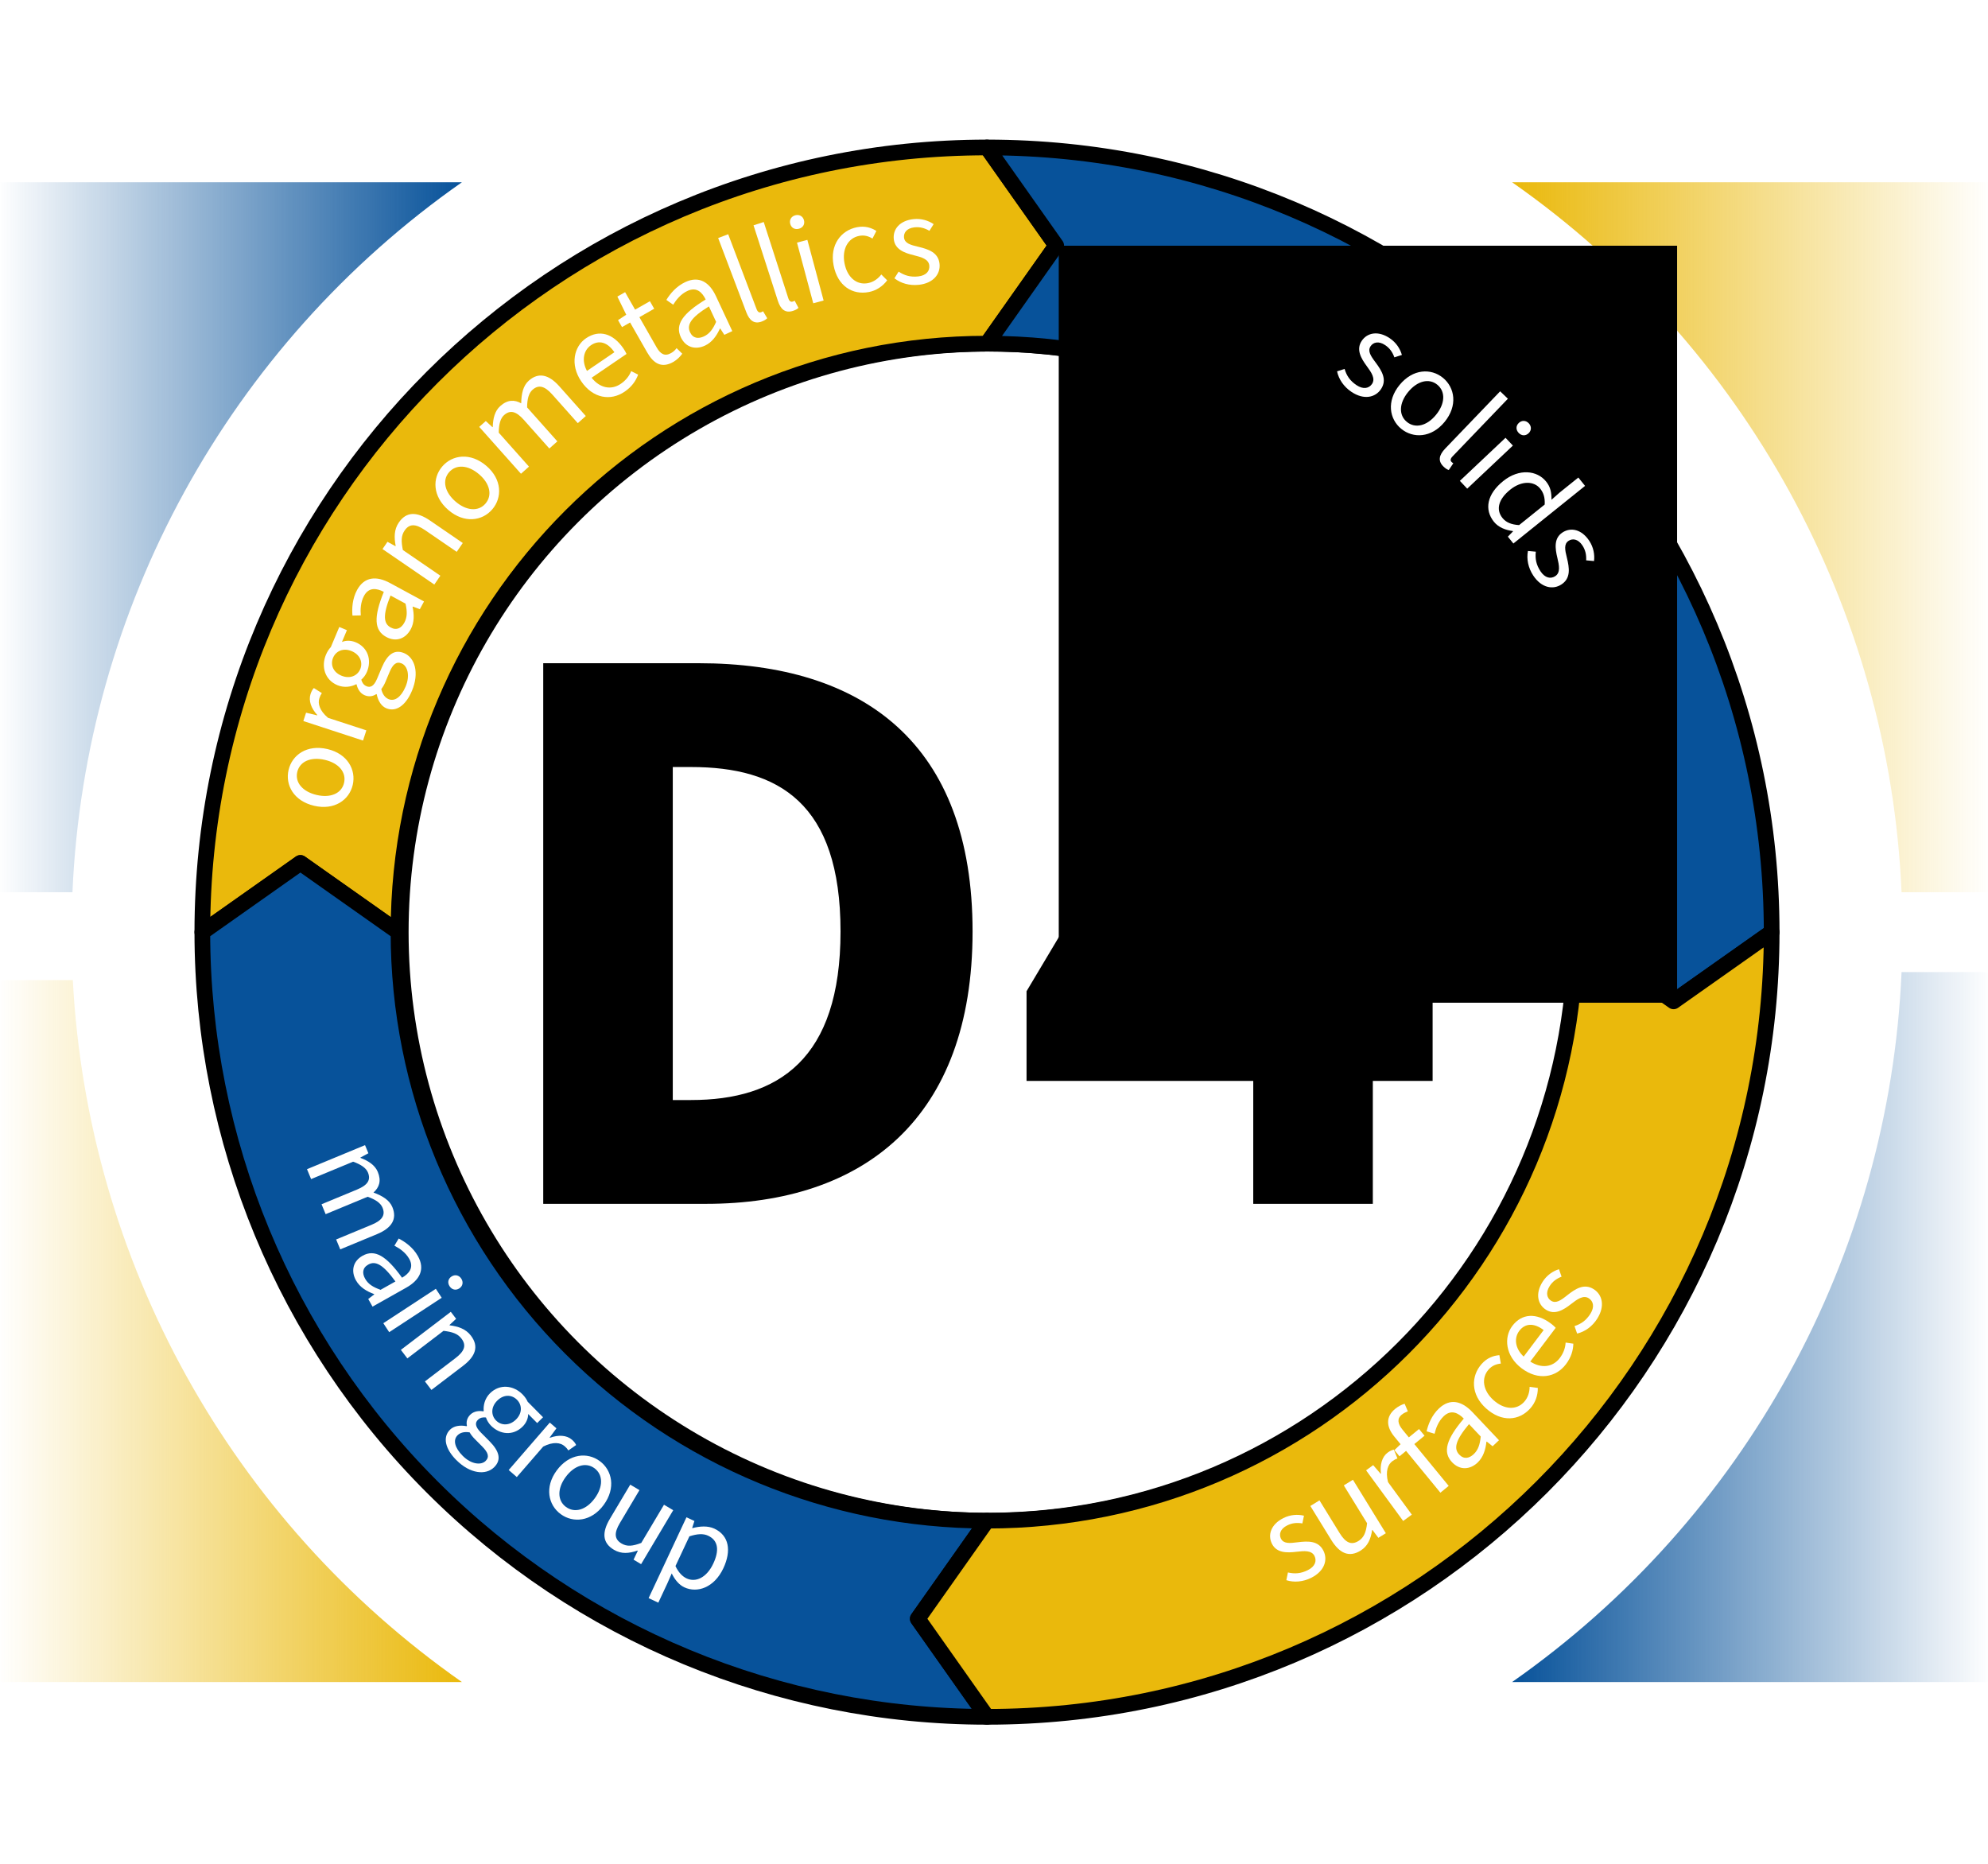 <?xml version="1.0" encoding="UTF-8" standalone="no"?>
<!-- Created with Inkscape (http://www.inkscape.org/) -->

<svg
   xmlns:dc="http://purl.org/dc/elements/1.1/"
   xmlns:cc="http://creativecommons.org/ns#"
   xmlns:rdf="http://www.w3.org/1999/02/22-rdf-syntax-ns#"
   xmlns:svg="http://www.w3.org/2000/svg"
   xmlns="http://www.w3.org/2000/svg"
   xmlns:xlink="http://www.w3.org/1999/xlink"
   xmlns:sodipodi="http://sodipodi.sourceforge.net/DTD/sodipodi-0.dtd"
   xmlns:inkscape="http://www.inkscape.org/namespaces/inkscape"
   width="152.015mm"
   height="142.553mm"
   viewBox="0 0 152.015 142.553"
   version="1.1"
   id="svg8"
   sodipodi:docname="d4-avatar.svg"
   inkscape:version="0.92.4 5da689c313, 2019-01-14"
   inkscape:export-filename="/home/awvwgk/projects/src/creative/dftd4-artwork/gh-avatar/d4-avatar.png"
   inkscape:export-xdpi="200"
   inkscape:export-ydpi="200">
  <defs
     id="defs2">
    <linearGradient
       inkscape:collect="always"
       id="linearGradient1602">
      <stop
         style="stop-color:#07529a;stop-opacity:1;"
         offset="0"
         id="stop1598" />
      <stop
         style="stop-color:#07529a;stop-opacity:0;"
         offset="1"
         id="stop1600" />
    </linearGradient>
    <linearGradient
       inkscape:collect="always"
       id="linearGradient1558">
      <stop
         id="stop1556"
         offset="0"
         style="stop-color:#07529a;stop-opacity:0;" />
      <stop
         id="stop1554"
         offset="1"
         style="stop-color:#07529a;stop-opacity:1;" />
    </linearGradient>
    <linearGradient
       inkscape:collect="always"
       id="linearGradient1548">
      <stop
         id="stop1546"
         offset="0"
         style="stop-color:#eab90c;stop-opacity:0;" />
      <stop
         id="stop1544"
         offset="1"
         style="stop-color:#eab90c;stop-opacity:1;" />
    </linearGradient>
    <linearGradient
       inkscape:collect="always"
       id="linearGradient1540">
      <stop
         style="stop-color:#eab90c;stop-opacity:1;"
         offset="0"
         id="stop1536" />
      <stop
         style="stop-color:#eab90c;stop-opacity:0;"
         offset="1"
         id="stop1538" />
    </linearGradient>
    <linearGradient
       inkscape:collect="always"
       xlink:href="#linearGradient1540"
       id="linearGradient1542"
       x1="100.249"
       y1="74.035"
       x2="136.902"
       y2="74.035"
       gradientUnits="userSpaceOnUse" />
    <linearGradient
       inkscape:collect="always"
       xlink:href="#linearGradient1558"
       id="linearGradient1560"
       x1="-58.236"
       y1="74.037"
       x2="-0.502"
       y2="74.232"
       gradientUnits="userSpaceOnUse" />
    <filter
       inkscape:collect="always"
       style="color-interpolation-filters:sRGB"
       id="filter1892"
       x="-0.173"
       width="1.345"
       y="-0.188"
       height="1.376">
      <feGaussianBlur
         inkscape:collect="always"
         stdDeviation="4.698"
         id="feGaussianBlur1894" />
    </filter>
    <filter
       inkscape:collect="always"
       style="color-interpolation-filters:sRGB"
       id="filter915"
       x="-0.125"
       width="1.251"
       y="-0.115"
       height="1.23">
      <feGaussianBlur
         inkscape:collect="always"
         stdDeviation="3.132"
         id="feGaussianBlur917" />
    </filter>
    <filter
       inkscape:collect="always"
       style="color-interpolation-filters:sRGB"
       id="filter940"
       x="-0.173"
       width="1.345"
       y="-0.188"
       height="1.376">
      <feGaussianBlur
         inkscape:collect="always"
         stdDeviation="4.698"
         id="feGaussianBlur942" />
    </filter>
    <filter
       inkscape:collect="always"
       style="color-interpolation-filters:sRGB"
       id="filter956"
       x="-0.125"
       width="1.251"
       y="-0.115"
       height="1.23">
      <feGaussianBlur
         inkscape:collect="always"
         stdDeviation="3.132"
         id="feGaussianBlur958" />
    </filter>
    <linearGradient
       inkscape:collect="always"
       xlink:href="#linearGradient1602"
       id="linearGradient955"
       gradientUnits="userSpaceOnUse"
       x1="100.249"
       y1="134.429"
       x2="136.902"
       y2="134.429" />
    <linearGradient
       inkscape:collect="always"
       xlink:href="#linearGradient1558"
       id="linearGradient919"
       gradientUnits="userSpaceOnUse"
       x1="-15.572"
       y1="74.035"
       x2="19.948"
       y2="74.035" />
    <linearGradient
       inkscape:collect="always"
       xlink:href="#linearGradient1548"
       id="linearGradient920"
       gradientUnits="userSpaceOnUse"
       x1="-15.543"
       y1="134.734"
       x2="19.948"
       y2="134.734" />
  </defs>
  <sodipodi:namedview
     id="base"
     pagecolor="#ffffff"
     bordercolor="#666666"
     borderopacity="1.0"
     inkscape:pageopacity="0.0"
     inkscape:pageshadow="2"
     inkscape:zoom="0.60564184"
     inkscape:cx="146.85249"
     inkscape:cy="319.38534"
     inkscape:document-units="mm"
     inkscape:current-layer="layer1"
     showgrid="false"
     inkscape:snap-bbox="true"
     inkscape:window-width="1366"
     inkscape:window-height="709"
     inkscape:window-x="0"
     inkscape:window-y="25"
     inkscape:window-maximized="1"
     inkscape:bbox-paths="false"
     inkscape:bbox-nodes="false"
     inkscape:snap-bbox-midpoints="false"
     inkscape:snap-bbox-edge-midpoints="true"
     showguides="false"
     inkscape:snap-global="true"
     inkscape:object-nodes="false" />
  <g
     inkscape:label="Layer 1"
     inkscape:groupmode="layer"
     id="layer1"
     transform="translate(15.374,-32.956)">
    <circle
       style="opacity:1;fill:#ffffff;fill-opacity:1;stroke:#000000;stroke-width:1.2;stroke-linecap:round;stroke-linejoin:miter;stroke-miterlimit:4;stroke-dasharray:none;stroke-dashoffset:0;stroke-opacity:1;paint-order:markers fill stroke"
       id="path1642"
       cx="60.27"
       cy="104.236"
       r="45" />
    <path
       sodipodi:nodetypes="cccccccc"
       inkscape:connector-curvature="0"
       id="path1810"
       d="m 60.098,164.232 c 33.137,0 60,-26.863 60,-60 l -7.196,5.077 -0.304,0.215 -7.5,-5.292 c 0,24.853 -20.147,45 -45,45 l -5.292,7.5 z"
       style="opacity:1;fill:#eab90c;fill-opacity:1;stroke:none;stroke-width:1.2;stroke-linecap:round;stroke-linejoin:round;stroke-miterlimit:4;stroke-dasharray:none;stroke-dashoffset:0;stroke-opacity:1;paint-order:markers fill stroke;filter:url(#filter1892)" />
    <path
       sodipodi:nodetypes="cscccscccc"
       inkscape:connector-curvature="0"
       id="path950"
       d="m 0.098,104.232 c -9.2e-7,15.913 6.321,31.174 17.574,42.426 11.252,11.252 26.513,17.574 42.426,17.574 l -5.292,-7.5 5.292,-7.5 c -11.935,0 -23.381,-4.741 -31.82,-13.18 -8.439,-8.439 -13.18,-19.885 -13.18,-31.82 L 7.825,99.101 7.598,98.94 Z"
       style="opacity:1;fill:#07529a;fill-opacity:1;stroke:none;stroke-width:1.2;stroke-linecap:round;stroke-linejoin:round;stroke-miterlimit:4;stroke-dasharray:none;stroke-dashoffset:0;stroke-opacity:1;paint-order:markers fill stroke;filter:url(#filter956)" />
    <path
       sodipodi:nodetypes="ccccccc"
       inkscape:connector-curvature="0"
       id="path1896"
       d="m 105.098,104.232 c 0,-24.853 -20.147,-45 -45,-45 l 5.292,-7.5 -5.292,-7.5 c 33.137,2e-6 60,26.863 60,60 l -7.5,5.292 z"
       style="opacity:1;fill:#07529a;fill-opacity:1;stroke:none;stroke-width:1.2;stroke-linecap:round;stroke-linejoin:round;stroke-miterlimit:4;stroke-dasharray:none;stroke-dashoffset:0;stroke-opacity:1;paint-order:markers fill stroke;filter:url(#filter915)" />
    <path
       sodipodi:nodetypes="ccccccc"
       inkscape:connector-curvature="0"
       id="path913"
       d="m 0.098,104.232 c 0,-33.137 26.863,-60 60,-60 l 5.292,7.5 -5.292,7.5 c -24.853,-1e-6 -45,20.147 -45,45 L 7.598,98.94 Z"
       style="opacity:1;fill:#eab90c;fill-opacity:1;stroke:none;stroke-width:1.2;stroke-linecap:round;stroke-linejoin:round;stroke-miterlimit:4;stroke-dasharray:none;stroke-dashoffset:0;stroke-opacity:1;paint-order:markers fill stroke;filter:url(#filter940)" />
    <path
       style="opacity:1;fill:#eab90c;fill-opacity:1;stroke:#000000;stroke-width:1.2;stroke-linecap:round;stroke-linejoin:round;stroke-miterlimit:4;stroke-dasharray:none;stroke-dashoffset:0;stroke-opacity:1;paint-order:markers fill stroke"
       d="m 0.098,104.232 c 0,-33.137 26.863,-60 60,-60 l 5.292,7.5 -5.292,7.5 c -24.853,-1e-6 -45,20.147 -45,45 L 7.598,98.94 Z"
       id="path827"
       inkscape:connector-curvature="0"
       sodipodi:nodetypes="ccccccc" />
    <path
       style="opacity:1;fill:#07529a;fill-opacity:1;stroke:#000000;stroke-width:1.2;stroke-linecap:round;stroke-linejoin:round;stroke-miterlimit:4;stroke-dasharray:none;stroke-dashoffset:0;stroke-opacity:1;paint-order:markers fill stroke"
       d="m 0.098,104.232 c -9.2e-7,15.913 6.321,31.174 17.574,42.426 11.252,11.252 26.513,17.574 42.426,17.574 l -5.292,-7.5 5.292,-7.5 c -11.935,0 -23.381,-4.741 -31.82,-13.18 -8.439,-8.439 -13.18,-19.885 -13.18,-31.82 L 7.825,99.101 7.598,98.94 Z"
       id="path829"
       inkscape:connector-curvature="0"
       sodipodi:nodetypes="cscccscccc" />
    <path
       sodipodi:nodetypes="cccc"
       inkscape:connector-curvature="0"
       d="m -15.345,46.891 35.293,2.49e-4 C 2.121,59.374 -8.886,79.437 -9.835,101.179 h -5.539"
       style="opacity:1;fill:url(#linearGradient919);fill-opacity:1;stroke:none;stroke-width:1.2;stroke-linecap:round;stroke-linejoin:miter;stroke-miterlimit:4;stroke-dasharray:none;stroke-dashoffset:0;stroke-opacity:1;paint-order:markers fill stroke"
       id="path1934" />
    <path
       style="opacity:1;fill:#07529a;fill-opacity:1;stroke:#000000;stroke-width:1.2;stroke-linecap:round;stroke-linejoin:round;stroke-miterlimit:4;stroke-dasharray:none;stroke-dashoffset:0;stroke-opacity:1;paint-order:markers fill stroke"
       d="m 105.098,104.232 c 0,-24.853 -20.147,-45 -45,-45 l 5.292,-7.5 -5.292,-7.5 c 33.137,2e-6 60,26.863 60,60 l -7.5,5.292 z"
       id="path817"
       inkscape:connector-curvature="0"
       sodipodi:nodetypes="ccccccc" />
    <path
       style="opacity:1;fill:#eab90c;fill-opacity:1;stroke:#000000;stroke-width:1.2;stroke-linecap:round;stroke-linejoin:round;stroke-miterlimit:4;stroke-dasharray:none;stroke-dashoffset:0;stroke-opacity:1;paint-order:markers fill stroke"
       d="m 60.098,164.232 c 33.137,0 60,-26.863 60,-60 l -7.196,5.077 -0.304,0.215 -7.5,-5.292 c 0,24.853 -20.147,45 -45,45 l -5.292,7.5 z"
       id="path823"
       inkscape:connector-curvature="0"
       sodipodi:nodetypes="cccccccc" />
    <path
       id="path851"
       style="fill:url(#linearGradient920);fill-opacity:1;stroke:none;stroke-width:1.2;stroke-linecap:butt;stroke-linejoin:miter;stroke-miterlimit:4;stroke-dasharray:none;stroke-opacity:1"
       d="M -15.36,161.573 H 19.948 C 2.297,149.214 -8.678,129.414 -9.806,107.896 h -5.554"
       inkscape:connector-curvature="0"
       sodipodi:nodetypes="cccc" />
    <path
       id="path855"
       style="fill:url(#linearGradient955);fill-opacity:1;stroke:none;stroke-width:1.2;stroke-linecap:butt;stroke-linejoin:miter;stroke-miterlimit:4;stroke-dasharray:none;stroke-opacity:1"
       d="m 136.64,161.573 h -36.391 c 17.827,-12.482 28.834,-32.546 29.783,-54.287 h 6.608"
       inkscape:connector-curvature="0"
       sodipodi:nodetypes="cccc" />
    <path
       id="path859"
       style="fill:url(#linearGradient1542);fill-opacity:1;stroke:none;stroke-width:1.2;stroke-linecap:butt;stroke-linejoin:miter;stroke-miterlimit:4;stroke-dasharray:none;stroke-opacity:1"
       d="m 136.64,101.179 h -6.608 C 129.082,79.437 118.075,59.374 100.249,46.891 h 36.391"
       inkscape:connector-curvature="0"
       sodipodi:nodetypes="cccc" />
    <g
       aria-label="D4"
       style="font-style:normal;font-variant:normal;font-weight:600;font-stretch:normal;font-size:10.583px;line-height:1.25;font-family:'Source Sans Pro';-inkscape-font-specification:'Source Sans Pro Semi-Bold';letter-spacing:0px;word-spacing:0px;fill:#000000;fill-opacity:1;stroke:none;stroke-width:1.2;stroke-miterlimit:4;stroke-dasharray:none;stroke-opacity:1"
       id="text1640">
      <path
         d="m 26.165,125.007 h 12.446 c 12.065,0 20.384,-6.54 20.384,-20.828 0,-14.351 -8.319,-20.511 -20.955,-20.511 H 26.165 Z m 9.906,-7.938 V 91.606 h 1.397 c 6.668,0 11.43,2.731 11.43,12.573 0,9.779 -4.763,12.89 -11.43,12.89 z"
         style="font-style:normal;font-variant:normal;font-weight:bold;font-stretch:normal;font-size:63.5px;font-family:'Source Sans Pro';-inkscape-font-specification:'Source Sans Pro Bold';fill:#000000;fill-opacity:1;stroke:none;stroke-width:1.2;stroke-miterlimit:4;stroke-dasharray:none;stroke-opacity:1"
         id="path999"
         inkscape:connector-curvature="0" />
      <path
         d="m 72.456,108.116 4.763,-8.192 c 1.143,-2.349 2.286,-4.636 3.302,-6.985 h 0.254 c -0.127,2.667 -0.318,6.604 -0.318,9.208 v 5.969 z m 8.001,16.891 h 9.144 v -9.398 h 4.572 v -7.493 h -4.572 V 84.684 H 77.473 L 63.122,108.751 v 6.858 h 17.336 z"
         style="font-style:normal;font-variant:normal;font-weight:bold;font-stretch:normal;font-size:63.5px;font-family:'Source Sans Pro';-inkscape-font-specification:'Source Sans Pro Bold';fill:#000000;fill-opacity:1;stroke:none;stroke-width:1.2;stroke-miterlimit:4;stroke-dasharray:none;stroke-opacity:1"
         id="path1001"
         inkscape:connector-curvature="0" />
    </g>
    <g
       aria-label="surfaces"
       style="font-style:normal;font-variant:normal;font-weight:600;font-stretch:normal;font-size:10.583px;line-height:1.25;font-family:'Source Sans Pro';-inkscape-font-specification:'Source Sans Pro Semi-Bold';letter-spacing:0px;word-spacing:0px;fill:#000000;fill-opacity:1;stroke:none;stroke-width:0.265"
       id="text1729">
      <path
         d="m 84.895,153.599 c 1.015,-0.51 1.279,-1.371 0.929,-2.069 -0.39,-0.777 -1.181,-0.745 -1.971,-0.646 -0.632,0.085 -1.082,0.112 -1.277,-0.276 -0.16,-0.318 -0.072,-0.738 0.475,-1.012 0.38,-0.191 0.751,-0.222 1.162,-0.152 l 0.123,-0.592 c -0.477,-0.114 -1.038,-0.087 -1.577,0.184 -0.936,0.47 -1.217,1.274 -0.872,1.963 0.355,0.706 1.128,0.705 1.887,0.611 0.574,-0.067 1.144,-0.121 1.366,0.32 0.186,0.371 0.059,0.799 -0.506,1.083 -0.53,0.266 -0.998,0.302 -1.524,0.179 l -0.123,0.592 c 0.592,0.189 1.281,0.13 1.908,-0.184 z"
         style="font-style:normal;font-variant:normal;font-weight:normal;font-stretch:normal;font-size:9.878px;font-family:'Source Sans Pro';-inkscape-font-specification:'Source Sans Pro';fill:#ffffff;fill-opacity:1"
         id="path919"
         inkscape:connector-curvature="0" />
      <path
         d="m 88.657,151.526 c 0.564,-0.347 0.786,-0.89 0.89,-1.569 l 0.025,-0.015 0.452,0.603 0.572,-0.352 -2.516,-4.088 -0.698,0.43 1.781,2.894 c -0.083,0.712 -0.248,1.104 -0.661,1.358 -0.538,0.331 -0.976,0.148 -1.442,-0.609 l -1.538,-2.498 -0.698,0.43 1.595,2.591 c 0.642,1.043 1.371,1.36 2.237,0.827 z"
         style="font-style:normal;font-variant:normal;font-weight:normal;font-stretch:normal;font-size:9.878px;font-family:'Source Sans Pro';-inkscape-font-specification:'Source Sans Pro';fill:#ffffff;fill-opacity:1"
         id="path921"
         inkscape:connector-curvature="0" />
      <path
         d="m 91.921,149.256 0.662,-0.484 -1.82,-2.487 c -0.215,-0.846 0.006,-1.363 0.333,-1.602 0.151,-0.111 0.251,-0.159 0.386,-0.209 l -0.271,-0.671 c -0.16,0.032 -0.297,0.095 -0.473,0.224 -0.43,0.315 -0.601,0.918 -0.517,1.602 l -0.024,0.018 -0.569,-0.661 -0.542,0.397 z"
         style="font-style:normal;font-variant:normal;font-weight:normal;font-stretch:normal;font-size:9.878px;font-family:'Source Sans Pro';-inkscape-font-specification:'Source Sans Pro';fill:#ffffff;fill-opacity:1"
         id="path923"
         inkscape:connector-curvature="0" />
      <path
         d="m 94.768,147.093 0.634,-0.52 -2.627,-3.198 0.779,-0.639 -0.42,-0.511 -0.779,0.639 -0.476,-0.58 c -0.389,-0.473 -0.428,-0.863 -0.076,-1.151 0.13,-0.107 0.292,-0.189 0.475,-0.262 l -0.245,-0.578 c -0.209,0.057 -0.49,0.198 -0.719,0.386 -0.74,0.608 -0.689,1.371 -0.068,2.127 l 0.476,0.58 -0.472,0.452 0.389,0.473 0.504,-0.414 z"
         style="font-style:normal;font-variant:normal;font-weight:normal;font-stretch:normal;font-size:9.878px;font-family:'Source Sans Pro';-inkscape-font-specification:'Source Sans Pro';fill:#ffffff;fill-opacity:1"
         id="path925"
         inkscape:connector-curvature="0" />
      <path
         d="m 97.613,144.789 c 0.438,-0.414 0.608,-0.996 0.674,-1.588 l 0.022,-0.02 0.451,0.362 0.488,-0.461 -2.029,-2.146 c -0.814,-0.861 -1.716,-1.083 -2.563,-0.282 -0.56,0.529 -0.824,1.228 -0.944,1.748 l 0.61,0.185 c 0.103,-0.437 0.3,-0.963 0.702,-1.343 0.567,-0.536 1.111,-0.248 1.532,0.183 -1.337,1.576 -1.63,2.56 -0.898,3.336 0.597,0.632 1.374,0.577 1.956,0.027 z m -0.296,-0.644 c -0.337,0.319 -0.745,0.419 -1.112,0.032 -0.427,-0.452 -0.298,-1.077 0.75,-2.327 l 0.896,0.948 c -0.059,0.613 -0.197,1.029 -0.534,1.347 z"
         style="font-style:normal;font-variant:normal;font-weight:normal;font-stretch:normal;font-size:9.878px;font-family:'Source Sans Pro';-inkscape-font-specification:'Source Sans Pro';fill:#ffffff;fill-opacity:1"
         id="path927"
         inkscape:connector-curvature="0" />
      <path
         d="m 101.641,140.648 c 0.382,-0.427 0.582,-0.977 0.577,-1.564 L 101.59,139 c 6.3e-4,0.385 -0.115,0.811 -0.412,1.142 -0.586,0.656 -1.526,0.61 -2.343,-0.12 -0.825,-0.737 -0.956,-1.702 -0.377,-2.35 0.257,-0.287 0.571,-0.417 0.933,-0.451 l -0.113,-0.644 c -0.459,0.04 -0.933,0.199 -1.354,0.671 -0.823,0.921 -0.855,2.336 0.345,3.408 1.186,1.06 2.522,0.943 3.371,-0.008 z"
         style="font-style:normal;font-variant:normal;font-weight:normal;font-stretch:normal;font-size:9.878px;font-family:'Source Sans Pro';-inkscape-font-specification:'Source Sans Pro';fill:#ffffff;fill-opacity:1"
         id="path929"
         inkscape:connector-curvature="0" />
      <path
         d="m 104.371,137.267 c 0.398,-0.529 0.55,-1.058 0.563,-1.567 l -0.591,-0.086 c -0.021,0.405 -0.162,0.806 -0.441,1.176 -0.547,0.726 -1.43,0.815 -2.261,0.276 l 1.944,-2.58 c -0.108,-0.119 -0.221,-0.216 -0.363,-0.323 -1.104,-0.832 -2.221,-0.795 -2.958,0.183 -0.66,0.876 -0.531,2.296 0.716,3.236 1.27,0.957 2.618,0.711 3.391,-0.315 z m -3.235,-0.582 c -0.674,-0.632 -0.744,-1.426 -0.339,-1.962 0.44,-0.584 1.11,-0.636 1.867,-0.065 z"
         style="font-style:normal;font-variant:normal;font-weight:normal;font-stretch:normal;font-size:9.878px;font-family:'Source Sans Pro';-inkscape-font-specification:'Source Sans Pro';fill:#ffffff;fill-opacity:1"
         id="path931"
         inkscape:connector-curvature="0" />
      <path
         d="m 106.763,133.783 c 0.607,-0.96 0.388,-1.835 -0.272,-2.251 -0.735,-0.464 -1.396,-0.029 -2.022,0.463 -0.497,0.399 -0.869,0.654 -1.237,0.422 -0.301,-0.19 -0.442,-0.595 -0.115,-1.113 0.227,-0.359 0.528,-0.577 0.917,-0.729 l -0.2,-0.571 c -0.468,0.148 -0.934,0.461 -1.256,0.971 -0.559,0.885 -0.385,1.719 0.266,2.131 0.668,0.422 1.33,0.022 1.932,-0.45 0.457,-0.354 0.917,-0.694 1.335,-0.43 0.351,0.222 0.463,0.655 0.125,1.189 -0.317,0.501 -0.699,0.773 -1.213,0.94 l 0.2,0.571 c 0.605,-0.144 1.165,-0.549 1.54,-1.142 z"
         style="font-style:normal;font-variant:normal;font-weight:normal;font-stretch:normal;font-size:9.878px;font-family:'Source Sans Pro';-inkscape-font-specification:'Source Sans Pro';fill:#ffffff;fill-opacity:1"
         id="path933"
         inkscape:connector-curvature="0" />
    </g>
    <flowRoot
       xml:space="preserve"
       id="flowRoot1731"
       style="font-style:normal;font-variant:normal;font-weight:600;font-stretch:normal;font-size:40px;line-height:1.25;font-family:'Source Sans Pro';-inkscape-font-specification:'Source Sans Pro Semi-Bold';letter-spacing:0px;word-spacing:0px;fill:#000000;fill-opacity:1;stroke:none"
       transform="matrix(0.265,0,0,0.265,-58.434,43.632)"><flowRegion
         id="flowRegion1733"><rect
           id="rect1735"
           width="178.425"
           height="218.425"
           x="467.996"
           y="30.614" /></flowRegion><flowPara
         id="flowPara1737" /></flowRoot>    <path
       id="circle1741"
       style="opacity:1;fill:none;fill-opacity:1;stroke:none;stroke-width:0.2;stroke-linecap:round;stroke-linejoin:miter;stroke-miterlimit:4;stroke-dasharray:none;stroke-dashoffset:0;stroke-opacity:1;paint-order:markers fill stroke"
       transform="scale(-1,1)"
       sodipodi:type="arc"
       sodipodi:cx="-60.168991"
       sodipodi:cy="104.33749"
       sodipodi:rx="55"
       sodipodi:ry="55"
       sodipodi:start="1.9984448"
       sodipodi:end="2.768594"
       d="M -82.979,154.384 A 55,55 0 0 1 -111.387,124.38"
       sodipodi:open="true" />
    <path
       id="path1752"
       style="opacity:1;fill:none;fill-opacity:1;stroke:none;stroke-width:0.2;stroke-linecap:round;stroke-linejoin:miter;stroke-miterlimit:4;stroke-dasharray:none;stroke-dashoffset:0;stroke-opacity:1;paint-order:markers fill stroke"
       sodipodi:type="arc"
       sodipodi:cx="60.168991"
       sodipodi:cy="104.33749"
       sodipodi:rx="50"
       sodipodi:ry="50"
       sodipodi:start="3.3178275"
       sodipodi:end="4.712389"
       d="M 10.943,95.571 A 50,50 0 0 1 60.169,54.337"
       sodipodi:open="true" />
    <path
       style="opacity:1;fill:none;fill-opacity:1;stroke:none;stroke-width:0.2;stroke-linecap:round;stroke-linejoin:miter;stroke-miterlimit:4;stroke-dasharray:none;stroke-dashoffset:0;stroke-opacity:1;paint-order:markers fill stroke"
       id="path1754"
       sodipodi:type="arc"
       sodipodi:cx="60.168991"
       sodipodi:cy="104.33749"
       sodipodi:rx="50"
       sodipodi:ry="50"
       sodipodi:start="5.2622072"
       sodipodi:end="0"
       d="m 86.296,61.707 a 50,50 0 0 1 23.873,42.631"
       sodipodi:open="true" />
    <g
       aria-label="solids"
       style="font-style:normal;font-variant:normal;font-weight:600;font-stretch:normal;font-size:10.583px;line-height:1.25;font-family:'Source Sans Pro';-inkscape-font-specification:'Source Sans Pro Semi-Bold';letter-spacing:0px;word-spacing:0px;fill:#ffffff;fill-opacity:1;stroke:none;stroke-width:0.265"
       id="text1758">
      <path
         d="m 87.967,62.92 c 0.943,0.633 1.823,0.439 2.258,-0.209 0.484,-0.722 0.067,-1.394 -0.407,-2.034 -0.385,-0.508 -0.63,-0.887 -0.388,-1.248 0.198,-0.295 0.607,-0.425 1.115,-0.084 0.353,0.237 0.563,0.544 0.704,0.936 l 0.576,-0.185 c -0.136,-0.472 -0.435,-0.947 -0.936,-1.282 -0.869,-0.583 -1.708,-0.433 -2.138,0.207 -0.44,0.656 -0.059,1.329 0.397,1.944 0.341,0.467 0.668,0.936 0.393,1.346 -0.231,0.344 -0.667,0.444 -1.192,0.092 -0.492,-0.33 -0.754,-0.72 -0.906,-1.238 l -0.576,0.185 c 0.127,0.609 0.517,1.18 1.099,1.57 z"
         style="font-style:normal;font-variant:normal;font-weight:normal;font-stretch:normal;font-size:9.878px;font-family:'Source Sans Pro';-inkscape-font-specification:'Source Sans Pro'"
         id="path936"
         inkscape:connector-curvature="0" />
      <path
         d="m 91.772,65.744 c 0.91,0.745 2.309,0.703 3.317,-0.527 1.02,-1.246 0.784,-2.626 -0.125,-3.371 -0.91,-0.745 -2.302,-0.697 -3.322,0.549 -1.007,1.231 -0.779,2.605 0.13,3.349 z m 0.432,-0.527 c -0.634,-0.519 -0.599,-1.435 0.095,-2.284 0.701,-0.856 1.598,-1.079 2.232,-0.56 0.642,0.526 0.601,1.449 -0.1,2.305 -0.695,0.848 -1.586,1.064 -2.228,0.538 z"
         style="font-style:normal;font-variant:normal;font-weight:normal;font-stretch:normal;font-size:9.878px;font-family:'Source Sans Pro';-inkscape-font-specification:'Source Sans Pro'"
         id="path938"
         inkscape:connector-curvature="0" />
      <path
         d="m 95.005,68.632 c 0.15,0.144 0.277,0.225 0.404,0.264 l 0.346,-0.517 c -0.071,-0.04 -0.099,-0.068 -0.135,-0.102 -0.093,-0.089 -0.109,-0.228 0.068,-0.414 l 4.241,-4.419 -0.592,-0.568 -4.2,4.376 c -0.479,0.499 -0.574,0.955 -0.132,1.379 z"
         style="font-style:normal;font-variant:normal;font-weight:normal;font-stretch:normal;font-size:9.878px;font-family:'Source Sans Pro';-inkscape-font-specification:'Source Sans Pro'"
         id="path940"
         inkscape:connector-curvature="0" />
      <path
         d="m 96.256,69.725 0.563,0.596 3.492,-3.294 -0.563,-0.596 z m 4.495,-3.67 c 0.217,0.23 0.524,0.253 0.761,0.029 0.23,-0.217 0.232,-0.531 0.015,-0.761 -0.217,-0.23 -0.531,-0.246 -0.761,-0.029 -0.237,0.224 -0.232,0.531 -0.015,0.761 z"
         style="font-style:normal;font-variant:normal;font-weight:normal;font-stretch:normal;font-size:9.878px;font-family:'Source Sans Pro';-inkscape-font-specification:'Source Sans Pro'"
         id="path942"
         inkscape:connector-curvature="0" />
      <path
         d="m 98.863,72.856 c 0.353,0.439 0.921,0.641 1.441,0.705 l 0.019,0.023 -0.396,0.407 0.421,0.524 5.482,-4.406 -0.514,-0.639 -1.44,1.157 -0.614,0.544 c 0.003,-0.548 -0.064,-0.962 -0.41,-1.394 -0.687,-0.855 -2.06,-1.018 -3.277,-0.04 -1.247,1.002 -1.467,2.18 -0.712,3.119 z m 0.65,-0.295 c -0.526,-0.654 -0.292,-1.451 0.601,-2.169 0.855,-0.687 1.808,-0.667 2.284,-0.075 0.248,0.308 0.376,0.673 0.345,1.218 l -1.956,1.572 c -0.586,-0.036 -0.997,-0.2 -1.275,-0.546 z"
         style="font-style:normal;font-variant:normal;font-weight:normal;font-stretch:normal;font-size:9.878px;font-family:'Source Sans Pro';-inkscape-font-specification:'Source Sans Pro'"
         id="path944"
         inkscape:connector-curvature="0" />
      <path
         d="m 101.865,76.959 c 0.623,0.95 1.51,1.112 2.162,0.684 0.727,-0.477 0.604,-1.259 0.415,-2.033 -0.157,-0.618 -0.236,-1.062 0.127,-1.3 0.297,-0.195 0.724,-0.156 1.06,0.356 0.233,0.355 0.307,0.72 0.285,1.136 l 0.602,0.054 c 0.058,-0.487 -0.034,-1.041 -0.364,-1.545 -0.575,-0.875 -1.406,-1.062 -2.05,-0.639 -0.661,0.434 -0.57,1.201 -0.389,1.945 0.133,0.563 0.252,1.122 -0.161,1.393 -0.347,0.228 -0.787,0.151 -1.134,-0.378 -0.325,-0.495 -0.415,-0.956 -0.354,-1.493 l -0.602,-0.054 c -0.119,0.61 0.018,1.288 0.403,1.874 z"
         style="font-style:normal;font-variant:normal;font-weight:normal;font-stretch:normal;font-size:9.878px;font-family:'Source Sans Pro';-inkscape-font-specification:'Source Sans Pro'"
         id="path946"
         inkscape:connector-curvature="0" />
    </g>
    <g
       aria-label="organometallics"
       style="font-style:normal;font-variant:normal;font-weight:600;font-stretch:normal;font-size:10.583px;line-height:1.25;font-family:'Source Sans Pro';-inkscape-font-specification:'Source Sans Pro Semi-Bold';letter-spacing:0px;word-spacing:0px;fill:#000000;fill-opacity:1;stroke:none;stroke-width:0.265"
       id="text1766">
      <path
         d="M 11.598,92.976 C 11.865,91.832 11.211,90.594 9.662,90.232 8.094,89.866 6.959,90.687 6.692,91.831 6.425,92.976 7.081,94.204 8.649,94.57 10.198,94.932 11.331,94.121 11.598,92.976 Z M 10.934,92.821 C 10.748,93.62 9.91,93.992 8.842,93.743 7.765,93.492 7.169,92.785 7.356,91.986 c 0.189,-0.808 1.036,-1.178 2.113,-0.927 1.068,0.249 1.654,0.954 1.465,1.762 z"
         style="font-style:normal;font-variant:normal;font-weight:normal;font-stretch:normal;font-size:9.878px;font-family:'Source Sans Pro';-inkscape-font-specification:'Source Sans Pro';fill:#ffffff;fill-opacity:1"
         id="path968"
         inkscape:connector-curvature="0" />
      <path
         d="M 12.385,89.582 12.64,88.802 9.711,87.845 C 9.042,87.283 8.92,86.734 9.046,86.349 9.104,86.171 9.157,86.074 9.237,85.954 L 8.626,85.567 c -0.112,0.119 -0.186,0.251 -0.254,0.458 -0.166,0.507 0.047,1.096 0.515,1.603 l -0.009,0.028 -0.848,-0.204 -0.209,0.638 z"
         style="font-style:normal;font-variant:normal;font-weight:normal;font-stretch:normal;font-size:9.878px;font-family:'Source Sans Pro';-inkscape-font-specification:'Source Sans Pro';fill:#ffffff;fill-opacity:1"
         id="path970"
         inkscape:connector-curvature="0" />
      <path
         d="m 16.124,85.783 c 0.578,-1.375 0.232,-2.539 -0.597,-2.887 -0.728,-0.306 -1.274,0.075 -1.707,1.104 l -0.36,0.856 c -0.249,0.592 -0.526,0.69 -0.799,0.575 -0.246,-0.103 -0.342,-0.283 -0.409,-0.504 0.184,-0.158 0.339,-0.372 0.43,-0.591 0.379,-0.901 0.09,-1.87 -0.857,-2.268 -0.373,-0.157 -0.762,-0.149 -1.051,-0.024 l 0.379,-0.901 -0.583,-0.245 -0.647,1.539 c -0.133,0.137 -0.27,0.337 -0.373,0.582 -0.379,0.901 -0.09,1.923 0.875,2.329 0.528,0.222 1.075,0.12 1.434,-0.072 l 0.036,0.015 c 0.059,0.293 0.243,0.67 0.617,0.827 0.346,0.145 0.656,0.072 0.884,-0.089 l 0.036,0.015 c 0.105,0.516 0.356,0.911 0.73,1.068 0.765,0.322 1.507,-0.245 1.962,-1.329 z m -3.952,-1.661 c -0.214,0.51 -0.795,0.769 -1.441,0.498 -0.647,-0.272 -0.853,-0.851 -0.635,-1.37 0.218,-0.519 0.786,-0.773 1.423,-0.505 0.647,0.272 0.867,0.868 0.653,1.378 z m 3.47,1.33 c -0.337,0.801 -0.831,1.161 -1.305,0.962 -0.255,-0.107 -0.462,-0.355 -0.555,-0.769 0.135,-0.168 0.241,-0.37 0.314,-0.543 l 0.318,-0.756 c 0.245,-0.583 0.512,-0.835 0.922,-0.663 0.455,0.191 0.659,0.931 0.307,1.768 z"
         style="font-style:normal;font-variant:normal;font-weight:normal;font-stretch:normal;font-size:9.878px;font-family:'Source Sans Pro';-inkscape-font-specification:'Source Sans Pro';fill:#ffffff;fill-opacity:1"
         id="path972"
         inkscape:connector-curvature="0" />
      <path
         d="m 16.03,81.079 c 0.287,-0.53 0.267,-1.136 0.145,-1.719 l 0.014,-0.026 0.541,0.203 0.32,-0.591 -2.597,-1.407 c -1.042,-0.565 -1.968,-0.493 -2.524,0.531 -0.367,0.677 -0.4,1.423 -0.352,1.955 l 0.637,-0.014 c -0.038,-0.448 -0.015,-1.008 0.248,-1.495 0.372,-0.686 0.978,-0.582 1.513,-0.304 -0.779,1.915 -0.751,2.941 0.187,3.449 0.764,0.414 1.486,0.12 1.867,-0.584 z m -0.482,-0.52 c -0.221,0.408 -0.578,0.631 -1.047,0.377 -0.547,-0.296 -0.619,-0.931 -0.012,-2.445 l 1.146,0.621 c 0.135,0.601 0.134,1.039 -0.087,1.447 z"
         style="font-style:normal;font-variant:normal;font-weight:normal;font-stretch:normal;font-size:9.878px;font-family:'Source Sans Pro';-inkscape-font-specification:'Source Sans Pro';fill:#ffffff;fill-opacity:1"
         id="path974"
         inkscape:connector-curvature="0" />
      <path
         d="m 17.836,77.653 0.463,-0.676 -2.868,-1.965 c -0.131,-0.665 -0.14,-1.089 0.134,-1.489 0.357,-0.522 0.823,-0.538 1.565,-0.029 l 2.42,1.658 0.463,-0.676 -2.51,-1.72 c -1.01,-0.692 -1.805,-0.686 -2.38,0.153 -0.374,0.546 -0.36,1.154 -0.242,1.786 l -0.017,0.024 -0.609,-0.334 -0.38,0.554 z"
         style="font-style:normal;font-variant:normal;font-weight:normal;font-stretch:normal;font-size:9.878px;font-family:'Source Sans Pro';-inkscape-font-specification:'Source Sans Pro';fill:#ffffff;fill-opacity:1"
         id="path976"
         inkscape:connector-curvature="0" />
      <path
         d="m 22.268,71.904 c 0.765,-0.893 0.755,-2.293 -0.453,-3.328 -1.223,-1.047 -2.608,-0.842 -3.373,0.05 -0.765,0.893 -0.748,2.286 0.475,3.333 1.208,1.035 2.587,0.837 3.351,-0.056 z m -0.518,-0.443 c -0.533,0.623 -1.448,0.567 -2.281,-0.146 -0.84,-0.72 -1.043,-1.622 -0.51,-2.244 0.54,-0.63 1.462,-0.568 2.302,0.151 0.833,0.713 1.028,1.609 0.488,2.239 z"
         style="font-style:normal;font-variant:normal;font-weight:normal;font-stretch:normal;font-size:9.878px;font-family:'Source Sans Pro';-inkscape-font-specification:'Source Sans Pro';fill:#ffffff;fill-opacity:1"
         id="path978"
         inkscape:connector-curvature="0" />
      <path
         d="m 24.463,69.181 0.612,-0.545 -2.312,-2.597 c 0.004,-0.664 0.141,-1.104 0.407,-1.341 0.457,-0.407 0.914,-0.311 1.511,0.361 l 1.951,2.191 0.612,-0.545 -2.312,-2.597 c 0.004,-0.664 0.134,-1.098 0.414,-1.347 0.45,-0.401 0.914,-0.311 1.511,0.361 l 1.951,2.191 0.612,-0.545 -2.023,-2.272 c -0.814,-0.915 -1.602,-1.086 -2.34,-0.43 -0.435,0.388 -0.562,1.003 -0.576,1.73 -0.522,-0.289 -1.047,-0.285 -1.6,0.208 -0.428,0.381 -0.56,0.975 -0.575,1.597 l -0.022,0.02 -0.511,-0.47 -0.502,0.447 z"
         style="font-style:normal;font-variant:normal;font-weight:normal;font-stretch:normal;font-size:9.878px;font-family:'Source Sans Pro';-inkscape-font-specification:'Source Sans Pro';fill:#ffffff;fill-opacity:1"
         id="path980"
         inkscape:connector-curvature="0" />
      <path
         d="m 32.385,62.908 c 0.547,-0.373 0.86,-0.825 1.036,-1.304 l -0.531,-0.271 c -0.15,0.377 -0.412,0.711 -0.796,0.972 -0.751,0.512 -1.616,0.312 -2.229,-0.465 l 2.669,-1.819 c -0.064,-0.147 -0.14,-0.275 -0.24,-0.422 -0.779,-1.143 -1.848,-1.466 -2.86,-0.777 -0.906,0.617 -1.24,2.004 -0.362,3.294 0.895,1.314 2.251,1.514 3.312,0.792 z m -2.876,-1.59 c -0.436,-0.815 -0.246,-1.589 0.309,-1.967 0.604,-0.412 1.255,-0.245 1.789,0.538 z"
         style="font-style:normal;font-variant:normal;font-weight:normal;font-stretch:normal;font-size:9.878px;font-family:'Source Sans Pro';-inkscape-font-specification:'Source Sans Pro';fill:#ffffff;fill-opacity:1"
         id="path982"
         inkscape:connector-curvature="0" />
      <path
         d="m 36.11,60.632 c 0.283,-0.162 0.522,-0.4 0.686,-0.631 l -0.435,-0.423 c -0.127,0.175 -0.267,0.289 -0.422,0.377 -0.472,0.269 -0.81,0.076 -1.099,-0.43 l -1.322,-2.316 1.132,-0.646 -0.328,-0.575 -1.132,0.646 -0.764,-1.338 -0.592,0.338 0.678,1.387 -0.627,0.415 0.304,0.532 0.618,-0.353 1.313,2.299 c 0.475,0.832 1.099,1.227 1.991,0.718 z"
         style="font-style:normal;font-variant:normal;font-weight:normal;font-stretch:normal;font-size:9.878px;font-family:'Source Sans Pro';-inkscape-font-specification:'Source Sans Pro';fill:#ffffff;fill-opacity:1"
         id="path984"
         inkscape:connector-curvature="0" />
      <path
         d="m 38.534,59.383 c 0.546,-0.255 0.89,-0.754 1.139,-1.296 l 0.027,-0.013 0.314,0.485 0.608,-0.285 -1.251,-2.675 c -0.502,-1.074 -1.289,-1.567 -2.345,-1.073 -0.698,0.326 -1.168,0.906 -1.445,1.363 l 0.521,0.367 c 0.235,-0.383 0.587,-0.82 1.088,-1.054 0.707,-0.331 1.133,0.114 1.397,0.655 -1.765,1.076 -2.352,1.918 -1.9,2.885 0.368,0.787 1.123,0.979 1.848,0.64 z m -0.079,-0.705 c -0.421,0.197 -0.839,0.164 -1.065,-0.319 -0.264,-0.564 0.056,-1.117 1.444,-1.973 l 0.552,1.181 c -0.249,0.564 -0.51,0.915 -0.931,1.111 z"
         style="font-style:normal;font-variant:normal;font-weight:normal;font-stretch:normal;font-size:9.878px;font-family:'Source Sans Pro';-inkscape-font-specification:'Source Sans Pro';fill:#ffffff;fill-opacity:1"
         id="path986"
         inkscape:connector-curvature="0" />
      <path
         d="m 42.88,57.539 c 0.194,-0.074 0.322,-0.154 0.412,-0.251 l -0.319,-0.534 c -0.067,0.046 -0.104,0.06 -0.15,0.078 -0.12,0.046 -0.253,9.12e-4 -0.344,-0.239 l -2.171,-5.727 -0.767,0.291 2.15,5.671 c 0.245,0.647 0.616,0.928 1.189,0.711 z"
         style="font-style:normal;font-variant:normal;font-weight:normal;font-stretch:normal;font-size:9.878px;font-family:'Source Sans Pro';-inkscape-font-specification:'Source Sans Pro';fill:#ffffff;fill-opacity:1"
         id="path988"
         inkscape:connector-curvature="0" />
      <path
         d="m 45.258,56.728 c 0.197,-0.064 0.329,-0.137 0.424,-0.23 l -0.291,-0.55 c -0.069,0.043 -0.107,0.055 -0.154,0.07 -0.122,0.039 -0.253,-0.012 -0.332,-0.256 l -1.879,-5.829 -0.78,0.251 1.86,5.773 c 0.212,0.658 0.568,0.958 1.151,0.771 z"
         style="font-style:normal;font-variant:normal;font-weight:normal;font-stretch:normal;font-size:9.878px;font-family:'Source Sans Pro';-inkscape-font-specification:'Source Sans Pro';fill:#ffffff;fill-opacity:1"
         id="path990"
         inkscape:connector-curvature="0" />
      <path
         d="m 46.813,56.146 0.792,-0.212 -1.243,-4.637 -0.792,0.212 z m -1.098,-5.698 c 0.305,-0.082 0.471,-0.341 0.387,-0.656 -0.082,-0.305 -0.358,-0.456 -0.663,-0.375 -0.305,0.082 -0.468,0.351 -0.387,0.656 0.084,0.315 0.358,0.456 0.663,0.375 z"
         style="font-style:normal;font-variant:normal;font-weight:normal;font-stretch:normal;font-size:9.878px;font-family:'Source Sans Pro';-inkscape-font-specification:'Source Sans Pro';fill:#ffffff;fill-opacity:1"
         id="path992"
         inkscape:connector-curvature="0" />
      <path
         d="m 51.06,55.288 c 0.562,-0.109 1.054,-0.427 1.405,-0.897 L 52.016,53.944 c -0.232,0.307 -0.582,0.576 -1.019,0.661 -0.863,0.168 -1.584,-0.436 -1.794,-1.513 -0.211,-1.086 0.268,-1.934 1.121,-2.1 0.378,-0.074 0.707,0.013 1.016,0.205 l 0.299,-0.582 c -0.39,-0.246 -0.864,-0.405 -1.484,-0.285 -1.212,0.236 -2.093,1.343 -1.786,2.924 0.304,1.561 1.439,2.276 2.69,2.033 z"
         style="font-style:normal;font-variant:normal;font-weight:normal;font-stretch:normal;font-size:9.878px;font-family:'Source Sans Pro';-inkscape-font-specification:'Source Sans Pro';fill:#ffffff;fill-opacity:1"
         id="path994"
         inkscape:connector-curvature="0" />
      <path
         d="m 54.872,54.736 c 1.13,-0.12 1.68,-0.834 1.597,-1.61 -0.092,-0.864 -0.843,-1.113 -1.618,-1.299 -0.621,-0.143 -1.052,-0.276 -1.098,-0.708 -0.037,-0.354 0.192,-0.716 0.801,-0.78 0.422,-0.045 0.781,0.056 1.141,0.266 l 0.323,-0.511 c -0.407,-0.275 -0.941,-0.447 -1.541,-0.383 -1.041,0.11 -1.588,0.764 -1.507,1.53 0.083,0.786 0.807,1.057 1.551,1.236 0.561,0.139 1.113,0.289 1.165,0.78 0.044,0.413 -0.226,0.769 -0.855,0.836 -0.589,0.062 -1.04,-0.069 -1.489,-0.369 l -0.323,0.511 c 0.488,0.385 1.153,0.573 1.851,0.499 z"
         style="font-style:normal;font-variant:normal;font-weight:normal;font-stretch:normal;font-size:9.878px;font-family:'Source Sans Pro';-inkscape-font-specification:'Source Sans Pro';fill:#ffffff;fill-opacity:1"
         id="path996"
         inkscape:connector-curvature="0" />
    </g>
    <path
       d="m -7.933,121.554 a 55,55 0 0 1 -32.148,33.984"
       sodipodi:end="1.1969034"
       sodipodi:start="0.31837537"
       sodipodi:ry="55"
       sodipodi:rx="55"
       sodipodi:cy="104.33749"
       sodipodi:cx="-60.168991"
       sodipodi:type="arc"
       transform="scale(-1,1)"
       style="opacity:1;fill:none;fill-opacity:1;stroke:none;stroke-width:0.2;stroke-linecap:round;stroke-linejoin:miter;stroke-miterlimit:4;stroke-dasharray:none;stroke-dashoffset:0;stroke-opacity:1;paint-order:markers fill stroke"
       id="path1780"
       sodipodi:open="true" />
    <g
       aria-label="main group"
       style="font-style:normal;font-variant:normal;font-weight:600;font-stretch:normal;font-size:10.583px;line-height:1.25;font-family:'Source Sans Pro';-inkscape-font-specification:'Source Sans Pro Semi-Bold';letter-spacing:0px;word-spacing:0px;fill:#000000;fill-opacity:1;stroke:none;stroke-width:0.265"
       id="text1784">
      <path
         d="m 8.101,122.357 0.314,0.757 3.212,-1.331 c 0.626,0.222 0.997,0.496 1.133,0.824 0.234,0.566 -0.006,0.965 -0.837,1.309 l -2.71,1.123 0.314,0.757 3.212,-1.331 c 0.626,0.222 0.993,0.487 1.137,0.834 0.231,0.557 -0.006,0.965 -0.837,1.309 l -2.71,1.123 0.314,0.757 2.811,-1.164 c 1.132,-0.469 1.552,-1.156 1.174,-2.069 -0.223,-0.538 -0.763,-0.86 -1.444,-1.112 0.445,-0.398 0.613,-0.895 0.329,-1.58 -0.219,-0.529 -0.737,-0.849 -1.319,-1.068 l -0.011,-0.027 0.612,-0.329 -0.257,-0.621 z"
         style="font-style:normal;font-variant:normal;font-weight:normal;font-stretch:normal;font-size:9.878px;font-family:'Source Sans Pro';-inkscape-font-specification:'Source Sans Pro';fill:#ffffff;fill-opacity:1;stroke-width:0.265"
         id="path949"
         inkscape:connector-curvature="0" />
      <path
         d="m 11.851,130.867 c 0.295,0.525 0.819,0.831 1.378,1.038 l 0.015,0.026 -0.461,0.35 0.329,0.585 2.574,-1.448 c 1.033,-0.581 1.466,-1.403 0.894,-2.419 -0.378,-0.671 -0.991,-1.097 -1.468,-1.339 l -0.327,0.547 c 0.399,0.206 0.862,0.524 1.133,1.006 0.383,0.68 -0.028,1.138 -0.549,1.442 -1.206,-1.679 -2.089,-2.202 -3.019,-1.679 -0.758,0.426 -0.893,1.194 -0.5,1.891 z m 0.697,-0.131 c -0.228,-0.405 -0.226,-0.825 0.239,-1.086 0.542,-0.305 1.118,-0.028 2.076,1.292 l -1.136,0.639 c -0.581,-0.206 -0.95,-0.44 -1.178,-0.845 z"
         style="font-style:normal;font-variant:normal;font-weight:normal;font-stretch:normal;font-size:9.878px;font-family:'Source Sans Pro';-inkscape-font-specification:'Source Sans Pro';fill:#ffffff;fill-opacity:1;stroke-width:0.265"
         id="path951"
         inkscape:connector-curvature="0" />
      <path
         d="m 13.937,134.134 0.449,0.686 4.016,-2.631 -0.449,-0.686 z m 5.069,-2.825 c 0.173,0.264 0.471,0.341 0.744,0.162 0.264,-0.173 0.322,-0.482 0.148,-0.747 -0.173,-0.264 -0.48,-0.335 -0.744,-0.162 -0.273,0.179 -0.322,0.482 -0.148,0.747 z"
         style="font-style:normal;font-variant:normal;font-weight:normal;font-stretch:normal;font-size:9.878px;font-family:'Source Sans Pro';-inkscape-font-specification:'Source Sans Pro';fill:#ffffff;fill-opacity:1;stroke-width:0.265"
         id="path953"
         inkscape:connector-curvature="0" />
      <path
         d="m 15.279,136.173 0.497,0.652 2.765,-2.108 c 0.672,0.084 1.078,0.209 1.372,0.594 0.383,0.503 0.252,0.95 -0.462,1.495 l -2.333,1.778 0.497,0.652 2.42,-1.844 c 0.974,-0.743 1.217,-1.499 0.6,-2.308 -0.401,-0.526 -0.983,-0.704 -1.62,-0.789 l -0.018,-0.024 0.508,-0.474 -0.407,-0.534 z"
         style="font-style:normal;font-variant:normal;font-weight:normal;font-stretch:normal;font-size:9.878px;font-family:'Source Sans Pro';-inkscape-font-specification:'Source Sans Pro';fill:#ffffff;fill-opacity:1;stroke-width:0.265"
         id="path955"
         inkscape:connector-curvature="0" />
      <path
         d="m 19.517,144.595 c 1.051,1.059 2.259,1.182 2.897,0.549 0.561,-0.557 0.417,-1.207 -0.37,-1.999 l -0.654,-0.659 c -0.452,-0.456 -0.437,-0.749 -0.227,-0.958 0.189,-0.188 0.392,-0.208 0.622,-0.186 0.076,0.231 0.215,0.455 0.382,0.623 0.689,0.694 1.694,0.796 2.423,0.072 0.287,-0.285 0.429,-0.648 0.423,-0.962 l 0.689,0.694 0.449,-0.445 -1.176,-1.185 c -0.076,-0.175 -0.208,-0.378 -0.396,-0.567 -0.689,-0.694 -1.743,-0.817 -2.486,-0.079 -0.407,0.404 -0.52,0.948 -0.48,1.353 l -0.028,0.028 c -0.293,-0.057 -0.712,-0.031 -1,0.255 -0.266,0.264 -0.316,0.579 -0.255,0.851 l -0.028,0.028 c -0.516,-0.1 -0.978,-0.018 -1.265,0.268 -0.589,0.585 -0.348,1.486 0.48,2.321 z m 3.043,-3.02 c -0.39,-0.393 -0.408,-1.028 0.09,-1.522 0.498,-0.494 1.112,-0.464 1.509,-0.064 0.397,0.4 0.415,1.021 -0.076,1.508 -0.498,0.494 -1.133,0.471 -1.523,0.078 z m -2.553,2.7 c -0.612,-0.617 -0.757,-1.211 -0.392,-1.573 0.196,-0.195 0.504,-0.291 0.923,-0.22 0.104,0.189 0.25,0.364 0.382,0.497 l 0.578,0.582 c 0.445,0.449 0.577,0.791 0.261,1.105 -0.351,0.348 -1.112,0.254 -1.752,-0.391 z"
         style="font-style:normal;font-variant:normal;font-weight:normal;font-stretch:normal;font-size:9.878px;font-family:'Source Sans Pro';-inkscape-font-specification:'Source Sans Pro';fill:#ffffff;fill-opacity:1;stroke-width:0.265"
         id="path957"
         inkscape:connector-curvature="0" />
      <path
         d="m 23.524,145.361 0.62,0.537 2.017,-2.33 c 0.777,-0.399 1.33,-0.299 1.636,-0.034 0.142,0.123 0.211,0.209 0.29,0.329 l 0.593,-0.414 c -0.067,-0.149 -0.159,-0.269 -0.324,-0.411 -0.403,-0.349 -1.029,-0.381 -1.677,-0.145 l -0.022,-0.019 0.517,-0.702 -0.508,-0.44 z"
         style="font-style:normal;font-variant:normal;font-weight:normal;font-stretch:normal;font-size:9.878px;font-family:'Source Sans Pro';-inkscape-font-specification:'Source Sans Pro';fill:#ffffff;fill-opacity:1;stroke-width:0.265"
         id="path959"
         inkscape:connector-curvature="0" />
      <path
         d="m 27.499,148.731 c 0.947,0.697 2.342,0.583 3.285,-0.697 0.954,-1.297 0.648,-2.663 -0.299,-3.36 -0.947,-0.697 -2.334,-0.578 -3.289,0.719 -0.943,1.281 -0.644,2.641 0.303,3.338 z m 0.404,-0.549 c -0.66,-0.486 -0.673,-1.403 -0.023,-2.286 0.656,-0.891 1.54,-1.16 2.201,-0.674 0.668,0.492 0.675,1.416 0.019,2.307 -0.65,0.883 -1.529,1.144 -2.197,0.652 z"
         style="font-style:normal;font-variant:normal;font-weight:normal;font-stretch:normal;font-size:9.878px;font-family:'Source Sans Pro';-inkscape-font-specification:'Source Sans Pro';fill:#ffffff;fill-opacity:1;stroke-width:0.265"
         id="path961"
         inkscape:connector-curvature="0" />
      <path
         d="m 31.569,151.458 c 0.569,0.338 1.153,0.284 1.803,0.061 l 0.025,0.015 -0.325,0.68 0.577,0.344 2.455,-4.125 -0.705,-0.419 -1.738,2.92 c -0.67,0.256 -1.093,0.292 -1.509,0.044 -0.543,-0.323 -0.584,-0.796 -0.129,-1.56 l 1.5,-2.521 -0.705,-0.419 -1.556,2.614 c -0.626,1.053 -0.569,1.845 0.305,2.365 z"
         style="font-style:normal;font-variant:normal;font-weight:normal;font-stretch:normal;font-size:9.878px;font-family:'Source Sans Pro';-inkscape-font-specification:'Source Sans Pro';fill:#ffffff;fill-opacity:1;stroke-width:0.265"
         id="path963"
         inkscape:connector-curvature="0" />
      <path
         d="m 34.223,155.155 0.742,0.348 0.687,-1.467 0.338,-0.769 c 0.247,0.497 0.57,0.878 0.964,1.062 0.993,0.465 2.294,0.017 2.985,-1.459 0.633,-1.351 0.431,-2.503 -0.687,-3.027 -0.501,-0.235 -1.123,-0.188 -1.671,-0.041 l -0.027,-0.013 0.172,-0.53 -0.608,-0.285 z m 2.9,-1.51 c -0.286,-0.134 -0.607,-0.426 -0.846,-0.942 l 1.064,-2.272 c 0.605,-0.197 1.064,-0.222 1.43,-0.05 0.814,0.381 0.847,1.172 0.399,2.129 -0.503,1.073 -1.332,1.47 -2.048,1.135 z"
         style="font-style:normal;font-variant:normal;font-weight:normal;font-stretch:normal;font-size:9.878px;font-family:'Source Sans Pro';-inkscape-font-specification:'Source Sans Pro';fill:#ffffff;fill-opacity:1;stroke-width:0.265"
         id="path965"
         inkscape:connector-curvature="0" />
    </g>
  </g>
</svg>
